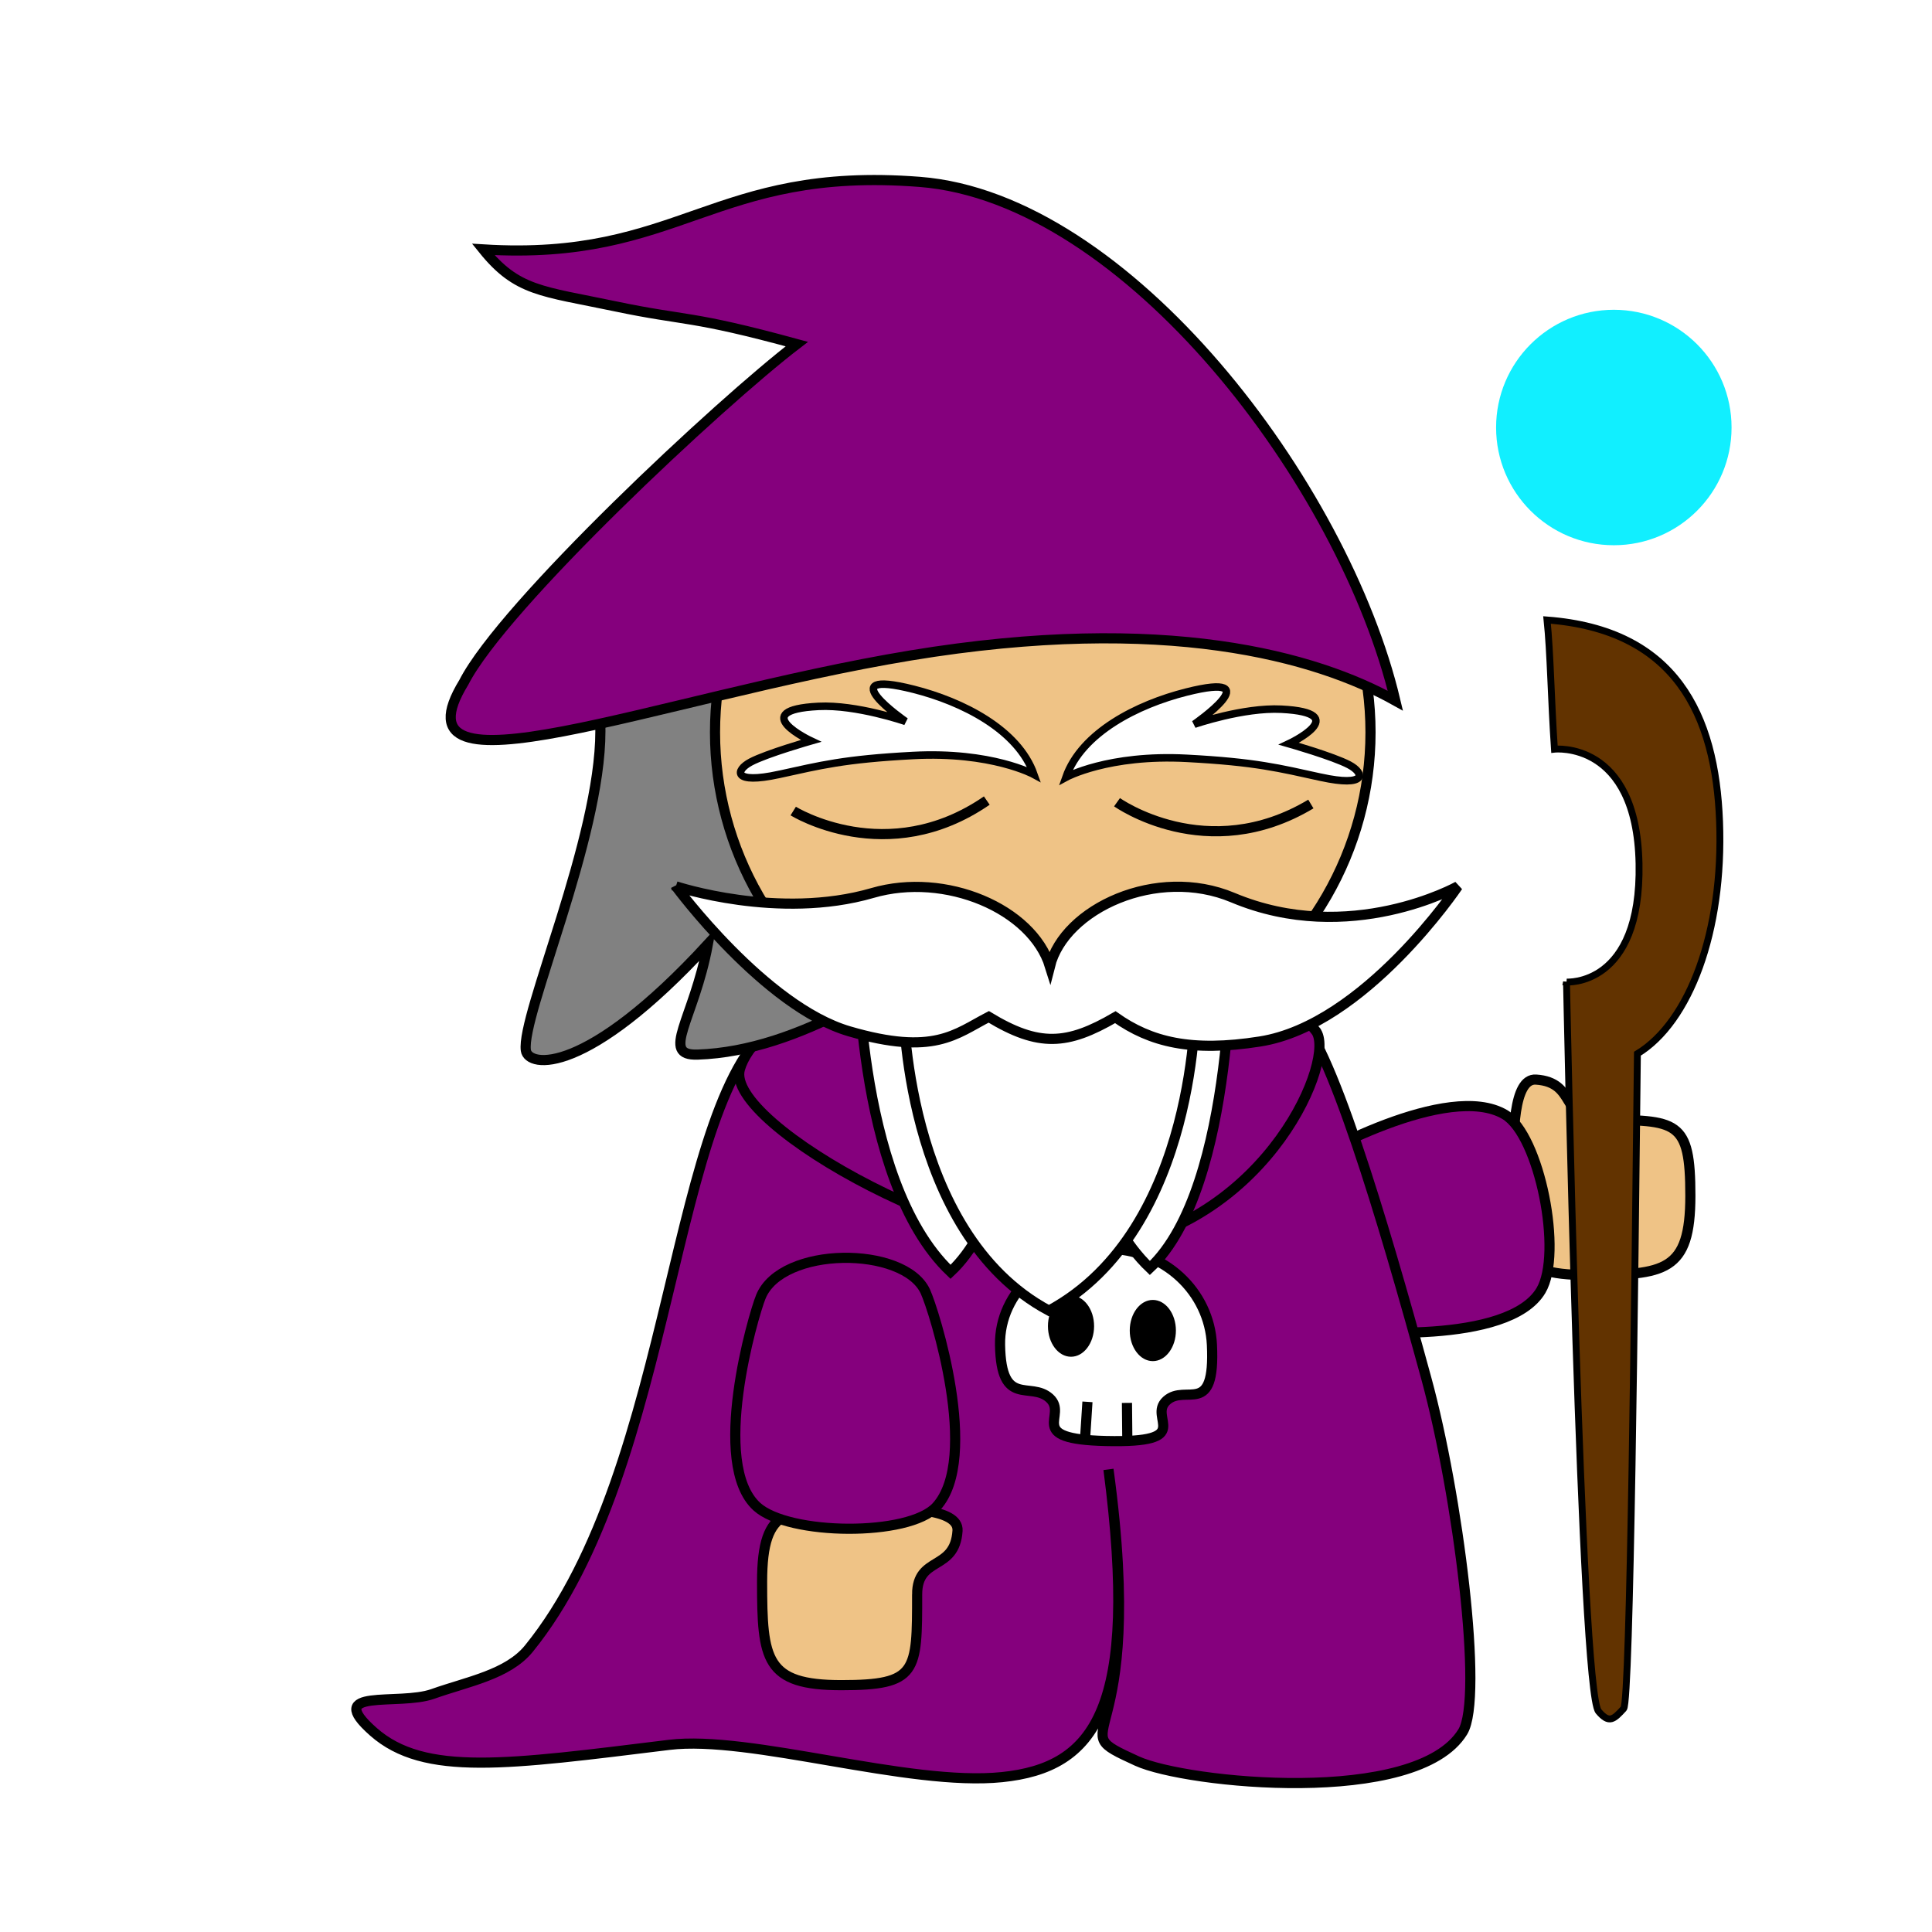 <?xml version="1.0" encoding="UTF-8" standalone="no"?>
<svg
   xmlns:osb="http://www.openswatchbook.org/uri/2009/osb"
   xmlns:dc="http://purl.org/dc/elements/1.1/"
   xmlns:cc="http://creativecommons.org/ns#"
   xmlns:rdf="http://www.w3.org/1999/02/22-rdf-syntax-ns#"
   xmlns:svg="http://www.w3.org/2000/svg"
   xmlns="http://www.w3.org/2000/svg"
   xmlns:sodipodi="http://sodipodi.sourceforge.net/DTD/sodipodi-0.dtd"
   xmlns:inkscape="http://www.inkscape.org/namespaces/inkscape"
   width="720"
   height="720"
   viewBox="0 0 190.5 190.5"
   version="1.1"
   id="svg8"
   inkscape:version="1.0 (4035a4fb49, 2020-05-01)"
   sodipodi:docname="Wizzard_no_2_relaxed.svg">
  <defs
     id="defs2">
    <linearGradient
       id="linearGradient2996"
       osb:paint="solid">
      <stop
         style="stop-color:#85007d;stop-opacity:1;"
         offset="0"
         id="stop2994" />
    </linearGradient>
    <linearGradient
       id="linearGradient2975"
       osb:paint="solid">
      <stop
         style="stop-color:#85007d;stop-opacity:1;"
         offset="0"
         id="stop2973" />
    </linearGradient>
    <filter
       inkscape:collect="always"
       style="color-interpolation-filters:sRGB"
       id="filter3446"
       x="-0.672"
       width="2.343"
       y="-0.672"
       height="2.343">
      <feGaussianBlur
         inkscape:collect="always"
         stdDeviation="3.592"
         id="feGaussianBlur3448" />
    </filter>
  </defs>
  <sodipodi:namedview
     id="base"
     pagecolor="#ffffff"
     bordercolor="#666666"
     borderopacity="1.0"
     inkscape:pageopacity="0.0"
     inkscape:pageshadow="2"
     inkscape:zoom="0.97668026"
     inkscape:cx="276.66913"
     inkscape:cy="408.80324"
     inkscape:document-units="mm"
     inkscape:current-layer="layer1"
     inkscape:document-rotation="0"
     showgrid="false"
     inkscape:window-width="1920"
     inkscape:window-height="986"
     inkscape:window-x="-11"
     inkscape:window-y="-11"
     inkscape:window-maximized="1"
     units="px"
     inkscape:snap-global="false" />
  <g
     inkscape:label="Layer 1"
     inkscape:groupmode="layer"
     id="layer1">
    <path
       sodipodi:nodetypes="ssssss"
       d="m 157.724,110.432 c 7.672,0 8.95,-0.01 8.95,7.474 0,7.484 -2.499,7.814 -10.171,7.814 -7.672,0 -7.303,-2.602 -7.303,-10.086 0,-3.742 -0.003,-9.33 2.251,-9.184 4.019,0.26 2.437,3.982 6.273,3.982 z"
       style="fill:#efc386;fill-opacity:1;stroke:#000000;stroke-width:1;stroke-miterlimit:4;stroke-dasharray:none;stroke-opacity:1"
       id="path833-5-1" />
    <path
       id="rect1039"
       style="fill:#623300;fill-opacity:1;fill-rule:nonzero;stroke:#000000;stroke-width:0.677;stroke-miterlimit:4;stroke-dasharray:none;stroke-opacity:1"
       d="m 154.461,96.831 c 0,0 7.394,0.508 7.152,-11.678 -0.242,-12.186 -8.341,-11.282 -8.341,-11.282 -0.334,-4.886 -0.395,-9.525 -0.73,-12.74 12.653,0.964 16.614,9.285 17.012,19.894 0.406,10.82 -2.972,19.758 -8.101,22.874 -0.258,22.985 -0.698,63.858 -1.353,64.571 -0.977,1.063 -1.429,1.517 -2.479,0.276 -1.765,-2.086 -3.16,-71.916 -3.16,-71.916 z"
       sodipodi:nodetypes="czccscssc" />
    <path
       sodipodi:nodetypes="sssss"
       d="m 131.618,131.028 c -5.359,-0.975 -7.795,-12.835 -3.802,-15.786 1.705,-1.26 15.013,-8.629 20.563,-5.344 3.447,2.04 5.731,13.708 3.562,17.35 -3.207,5.386 -18.371,4.135 -20.324,3.78 z"
       style="fill:#85007d;fill-opacity:1;stroke:#000000;stroke-width:1;stroke-miterlimit:4;stroke-dasharray:none;stroke-opacity:1"
       id="rect990-2" />
    <g
       id="g986"
       transform="translate(-1.916,-39.46)">
      <path
         sodipodi:nodetypes="ssssscsszsss"
         d="m 78.561,140.191 c 14.02,-9.391 40.639,-9.138 51.2,-0.677 3.205,2.568 8.333,19.519 12.801,35.884 3.116,11.411 5.648,31.447 3.588,34.821 -4.535,7.429 -27.307,5.085 -32.122,2.885 -7.967,-3.64 1.125,0.03 -2.813,-28.756 3.065,23.621 -1.325,29.396 -10.498,30.341 -9.21,0.949 -24.835,-4.163 -32.815,-3.182 -15.961,1.962 -24.134,3.147 -29.164,-1.288 -5.03,-4.435 2.469,-2.526 5.859,-3.735 3.39,-1.208 7.378,-1.894 9.467,-4.467 14.583,-17.96 13.808,-54.668 24.496,-61.827 z"
         style="fill:#85007d;fill-opacity:1;stroke:#000000;stroke-width:1;stroke-miterlimit:4;stroke-dasharray:none;stroke-opacity:1"
         id="rect945" />
      <path
         sodipodi:nodetypes="sssss"
         d="m 131.644,141.099 c 2.089,2.594 -4.578,18.694 -20.396,21.276 -12.503,2.041 -37.916,-12.049 -36.379,-17.484 1.267,-4.483 11.025,-11.433 30.961,-11.93 16.285,-0.406 22.668,4.231 25.814,8.138 z"
         style="fill:#85007d;fill-opacity:1;stroke:#000000;stroke-width:1;stroke-miterlimit:4;stroke-dasharray:none;stroke-opacity:1"
         id="path948" />
    </g>
    <g
       id="g982"
       transform="translate(3.927,-40.227)"
       style="stroke-width:1;stroke-miterlimit:4;stroke-dasharray:none">
      <path
         sodipodi:nodetypes="sssssss"
         d="m 115.572,172.834 c 0.345,7.203 -2.583,3.782 -4.473,5.497 -1.89,1.716 2.953,4.188 -5.973,3.983 -8.11,-0.186 -3.669,-2.509 -5.559,-4.225 -1.89,-1.716 -4.783,1.017 -4.887,-5.256 -0.086,-5.235 4.677,-9.481 10.446,-9.481 5.769,0 10.196,4.251 10.446,9.481 z"
         style="fill:#ffffff;fill-opacity:1;stroke:#000000;stroke-width:1;stroke-miterlimit:4;stroke-dasharray:none;stroke-opacity:1"
         id="path951" />
      <path
         id="path956"
         d="m 103.057,182.176 0.241,-3.723"
         style="fill:none;stroke:#000000;stroke-width:1;stroke-linecap:butt;stroke-linejoin:miter;stroke-miterlimit:4;stroke-dasharray:none;stroke-opacity:1" />
      <path
         id="path958"
         d="m 107.229,182.176 -0.035,-3.62"
         style="fill:none;stroke:#000000;stroke-width:1;stroke-linecap:butt;stroke-linejoin:miter;stroke-miterlimit:4;stroke-dasharray:none;stroke-opacity:1" />
      <ellipse
         ry="3.017"
         rx="2.275"
         cy="170.989"
         cx="101.678"
         id="path960"
         style="fill:#000000;fill-opacity:1;stroke:none;stroke-width:1;stroke-miterlimit:4;stroke-dasharray:none;stroke-opacity:1" />
      <ellipse
         style="fill:#000000;fill-opacity:1;stroke:none;stroke-width:1;stroke-miterlimit:4;stroke-dasharray:none;stroke-opacity:1"
         id="path960-3"
         cx="109.745"
         cy="171.42"
         rx="2.275"
         ry="3.017" />
    </g>
    <path
       id="rect844-2-9"
       style="fill:#ffffff;fill-opacity:1;stroke:#000000;stroke-width:1;stroke-miterlimit:4;stroke-dasharray:none;stroke-opacity:1"
       d="m 84.555,92.613 16.82,0.378 c 0,0 0.895,24.431 -7.649,32.416 -9.584,-9.119 -9.171,-32.794 -9.171,-32.794 z"
       sodipodi:nodetypes="cccc" />
    <path
       sodipodi:nodetypes="cccc"
       d="m 104.592,91.467 16.82,0.378 c 0,0 0.512,25.198 -8.032,33.182 -9.584,-9.119 -8.788,-33.56 -8.788,-33.56 z"
       style="fill:#ffffff;fill-opacity:1;stroke:#000000;stroke-width:1;stroke-miterlimit:4;stroke-dasharray:none;stroke-opacity:1"
       id="rect844-2" />
    <path
       id="rect838"
       style="fill:#818181;fill-opacity:1;stroke:#000000;stroke-width:1;stroke-miterlimit:4;stroke-dasharray:none;stroke-opacity:1"
       d="m 56.394,58.398 61.739,-13.23 8.018,38.353 c 0,0 -25.116,5.775 -31.314,9.367 -6.198,3.592 -15.795,10.746 -26.05,11.098 -3.737,0.128 -0.354,-3.481 1.012,-10.882 -11.969,12.994 -17.715,12.193 -17.949,10.462 -0.467,-3.462 7.35,-20.847 7.35,-31.471 0,-10.624 -2.806,-13.698 -2.806,-13.698 z"
       sodipodi:nodetypes="ccczscszc" />
    <circle
       style="fill:#efc386;fill-opacity:1;stroke:#000000;stroke-width:1;stroke-opacity:1;stroke-miterlimit:4;stroke-dasharray:none"
       id="path833"
       cx="102.819"
       cy="72.21"
       r="32.317" />
    <path
       id="rect844"
       style="fill:#ffffff;fill-opacity:1;stroke:#000000;stroke-width:1;stroke-miterlimit:4;stroke-dasharray:none;stroke-opacity:1"
       d="m 89.067,98.825 28.821,-0.283 c 0,0 0.321,22.705 -14.46,30.69 C 89.025,121.529 89.067,98.825 89.067,98.825 Z"
       sodipodi:nodetypes="cccc" />
    <path
       id="path835"
       style="fill:#85007d;fill-opacity:1;stroke:#000000;stroke-width:1;stroke-opacity:1;stroke-miterlimit:4;stroke-dasharray:none"
       d="M 90.681,17.933 C 111.127,19.515 132.529,47.74 137.585,69.09 129.79,64.739 114.909,60.476 89.769,64.634 64.63,68.792 38.242,79.539 45.735,67.28 49.615,59.68 70.998,39.715 78.567,33.928 67.964,31.029 67.785,31.702 60.602,30.193 53.418,28.685 50.989,28.736 47.648,24.593 c 19.507,1.203 22.587,-8.242 43.033,-6.66 z"
       sodipodi:nodetypes="zczcczcz" />
    <path
       id="rect841"
       style="fill:#ffffff;fill-opacity:1;stroke:#000000;stroke-width:1;stroke-miterlimit:4;stroke-dasharray:none;stroke-opacity:1"
       d="m 66.641,87.393 c 0,0 10.113,3.36 19.396,0.655 7.182,-2.093 15.731,1.555 17.487,7.229 1.422,-5.684 10.54,-9.918 18.038,-6.769 11.538,4.845 22.186,-1.116 22.186,-1.116 0,0 -9.177,13.668 -19.511,15.301 -6.784,1.072 -10.796,0.053 -14.264,-2.398 -4.738,2.761 -7.541,2.962 -12.48,-0.03 -3.269,1.685 -5.389,3.865 -13.747,1.426 -8.358,-2.44 -17.105,-14.299 -17.105,-14.299 z"
       sodipodi:nodetypes="cscscscczc" />
    <path
       id="path877"
       style="fill:#ffffff;fill-opacity:1;stroke:#000000;stroke-width:0.74;stroke-miterlimit:4;stroke-dasharray:none;stroke-opacity:1"
       d="m 130.257,76.644 c -4.112,-0.901 -6.442,-1.51 -13.216,-1.87 -7.776,-0.414 -11.941,1.87 -11.941,1.87 1.558,-4.43 7.069,-7.191 11.871,-8.402 8.428,-2.125 0.786,3.173 0.786,3.173 0,0 4.84,-1.674 8.584,-1.485 7.217,0.364 0.746,3.404 0.746,3.404 0,0 4.349,1.242 5.931,2.077 1.582,0.834 1.748,2.219 -2.759,1.232 z"
       sodipodi:nodetypes="sscscscss" />
    <path
       sodipodi:nodetypes="sscscscss"
       d="m 76.793,76.365 c 4.112,-0.901 6.442,-1.51 13.216,-1.87 7.776,-0.414 11.941,1.87 11.941,1.87 -1.558,-4.43 -7.069,-7.191 -11.871,-8.402 -8.428,-2.125 -0.786,3.173 -0.786,3.173 0,0 -4.84,-1.674 -8.584,-1.485 -7.217,0.364 -0.746,3.404 -0.746,3.404 0,0 -4.349,1.242 -5.931,2.077 -1.582,0.834 -1.748,2.219 2.759,1.232 z"
       style="fill:#ffffff;fill-opacity:1;stroke:#000000;stroke-width:0.74;stroke-miterlimit:4;stroke-dasharray:none;stroke-opacity:1"
       id="path877-0" />
    <path
       id="path833-5"
       style="fill:#efc386;fill-opacity:1;stroke:#000000;stroke-width:1;stroke-miterlimit:4;stroke-dasharray:none;stroke-opacity:1"
       d="m 90.432,157.211 c 0,7.672 0.01,8.95 -7.474,8.95 -7.484,0 -7.814,-2.499 -7.814,-10.171 0,-7.672 2.602,-7.303 10.086,-7.303 3.742,0 9.33,-0.003 9.184,2.251 -0.26,4.019 -3.982,2.437 -3.982,6.273 z"
       sodipodi:nodetypes="ssssss" />
    <path
       id="rect990"
       style="fill:#85007d;fill-opacity:1;stroke:#000000;stroke-width:1;stroke-miterlimit:4;stroke-dasharray:none;stroke-opacity:1"
       d="m 75.011,127.886 c 2.033,-5.054 14.141,-5.054 16.228,-0.549 0.892,1.924 5.433,16.441 1.099,21.218 -2.692,2.966 -14.58,2.857 -17.712,0 -4.631,-4.225 -0.356,-18.827 0.385,-20.669 z"
       sodipodi:nodetypes="sssss" />
    <circle
       style="fill:#11efff;fill-opacity:1;fill-rule:nonzero;stroke:none;stroke-width:0.486;stroke-miterlimit:4;stroke-dasharray:none;stroke-opacity:1"
       id="path3001"
       cx="159.183"
       cy="42.908"
       r="6.417" />
    <circle
       r="6.417"
       cy="43.292"
       cx="158.8"
       id="path3001-0"
       style="fill:#11efff;fill-opacity:1;fill-rule:nonzero;stroke:none;stroke-width:0.486;stroke-miterlimit:4;stroke-dasharray:none;stroke-opacity:1;filter:url(#filter3446)"
       transform="matrix(1.809,0,0,1.809,-128.142,-36.162)" />
    <path
       id="path4110"
       d="m 110.142,79.1 c 0,0 8.864,6.326 19.113,0.178"
       style="fill:none;stroke:#000000;stroke-width:1;stroke-linecap:butt;stroke-linejoin:miter;stroke-miterlimit:4;stroke-dasharray:none;stroke-opacity:1" />
    <path
       style="fill:none;stroke:#000000;stroke-width:1;stroke-linecap:butt;stroke-linejoin:miter;stroke-miterlimit:4;stroke-dasharray:none;stroke-opacity:1"
       d="m 78.214,79.971 c 0,0 9.247,5.752 19.086,-1.033"
       id="path4110-9" />
  </g>
</svg>
